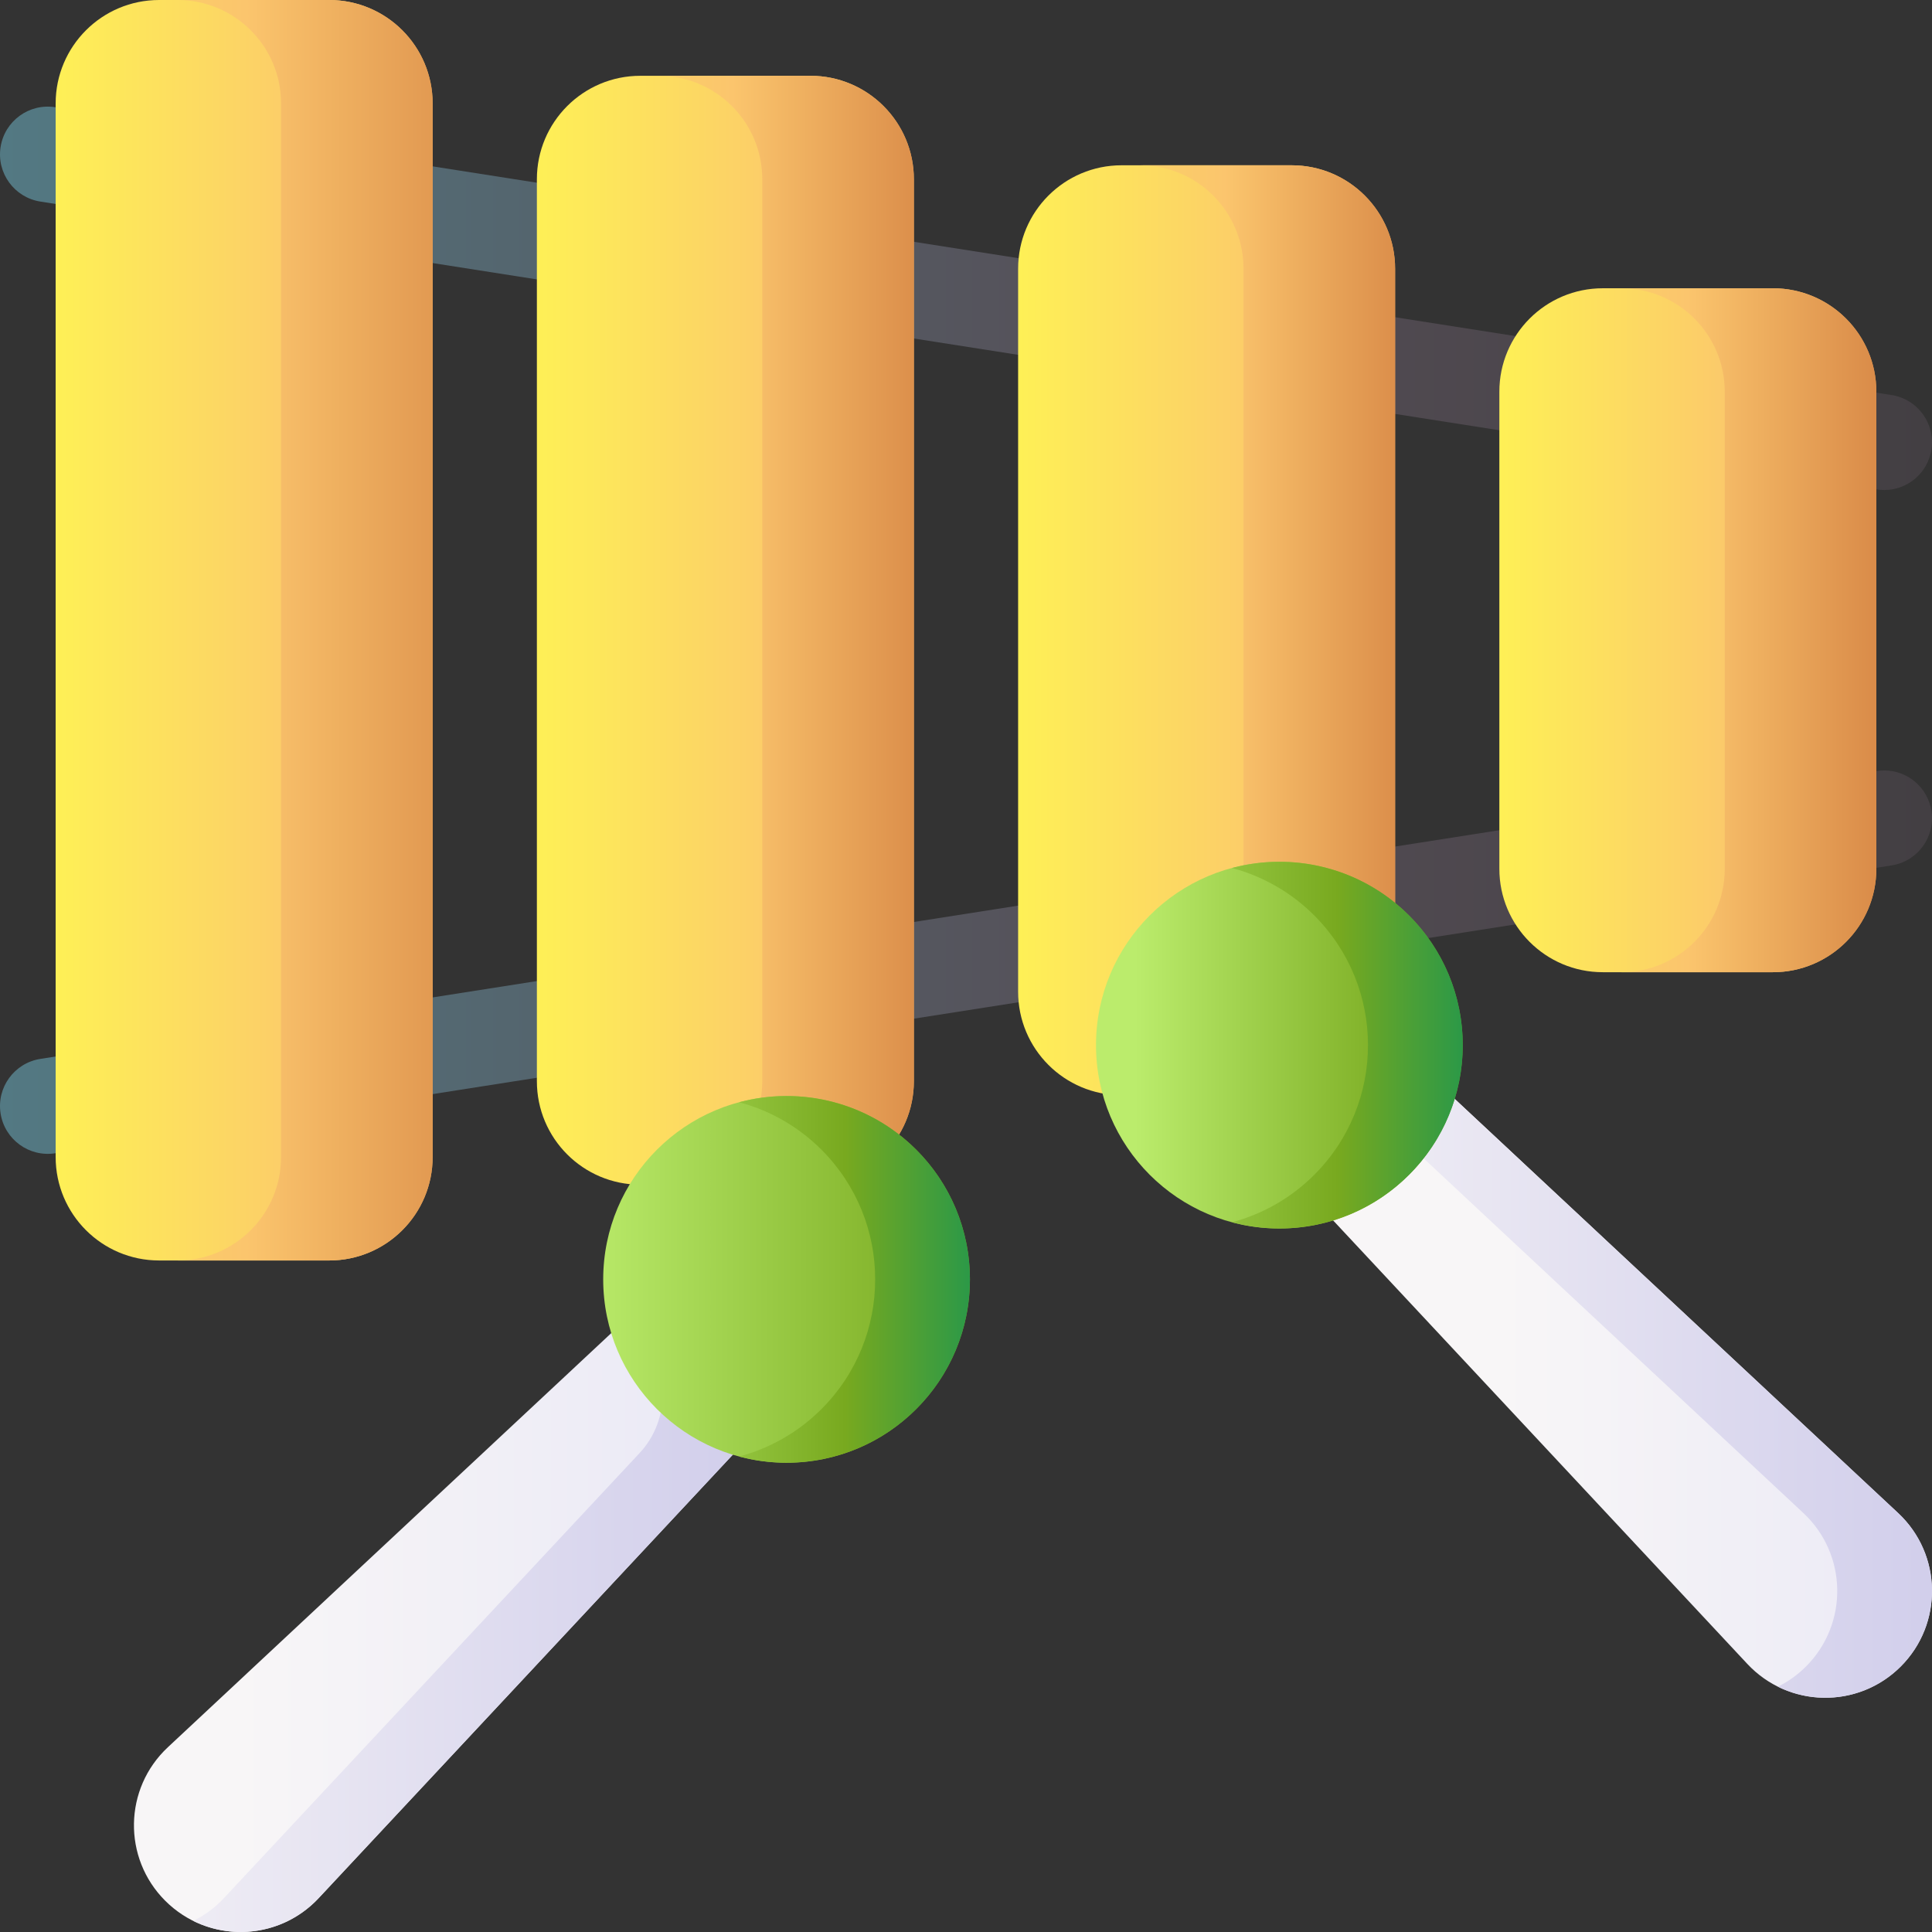<svg id="Capa_1" enable-background="new 0 0 510 510" height="512" viewBox="0 0 510 510" width="512" xmlns="http://www.w3.org/2000/svg" xmlns:xlink="http://www.w3.org/1999/xlink"><rect x="0" y="0" width="510" height="510" fill="#333333" stroke="none"/><linearGradient id="lg1"><stop offset="0" stop-color="#537983"/><stop offset=".593" stop-color="#554e56"/><stop offset="1" stop-color="#433f43"/></linearGradient><linearGradient id="SVGID_1_" gradientUnits="userSpaceOnUse" x1="0" x2="510" xlink:href="#lg1" y1="78.748" y2="78.748"/><linearGradient id="SVGID_2_" gradientTransform="matrix(1 0 0 -1 0 339.862)" gradientUnits="userSpaceOnUse" x1="0" x2="510" xlink:href="#lg1" y1="85.876" y2="85.876"/><linearGradient id="lg2"><stop offset="0" stop-color="#fef056"/><stop offset=".521" stop-color="#fbc56d"/><stop offset="1" stop-color="#c86d36"/></linearGradient><linearGradient id="SVGID_3_" gradientUnits="userSpaceOnUse" x1="14.691" x2="160.193" xlink:href="#lg2" y1="166.367" y2="166.367"/><linearGradient id="SVGID_4_" gradientUnits="userSpaceOnUse" x1="-44" x2="165.239" xlink:href="#lg2" y1="166.367" y2="166.367"/><linearGradient id="SVGID_5_" gradientUnits="userSpaceOnUse" x1="141.724" x2="286.242" xlink:href="#lg2" y1="166.367" y2="166.367"/><linearGradient id="SVGID_6_" gradientUnits="userSpaceOnUse" x1="108" x2="271.884" xlink:href="#lg2" y1="166.367" y2="166.367"/><linearGradient id="SVGID_7_" gradientUnits="userSpaceOnUse" x1="268.758" x2="410.618" xlink:href="#lg2" y1="166.367" y2="166.367"/><linearGradient id="SVGID_8_" gradientUnits="userSpaceOnUse" x1="244" x2="396.329" xlink:href="#lg2" y1="166.367" y2="166.367"/><linearGradient id="SVGID_9_" gradientUnits="userSpaceOnUse" x1="395.791" x2="524.613" xlink:href="#lg2" y1="166.367" y2="166.367"/><linearGradient id="SVGID_10_" gradientUnits="userSpaceOnUse" x1="363" x2="521.316" xlink:href="#lg2" y1="166.367" y2="166.367"/><linearGradient id="lg3"><stop offset="0" stop-color="#f8f6f7"/><stop offset=".179" stop-color="#f8f6f7"/><stop offset="1" stop-color="#e7e6f5"/></linearGradient><linearGradient id="SVGID_11_" gradientUnits="userSpaceOnUse" x1="364.112" x2="540.243" xlink:href="#lg3" y1="365.881" y2="365.881"/><linearGradient id="lg4"><stop offset="0" stop-color="#f8f6f7"/><stop offset="1" stop-color="#d1ceeb"/></linearGradient><linearGradient id="SVGID_12_" gradientUnits="userSpaceOnUse" x1="310.667" x2="512.134" xlink:href="#lg4" y1="365.882" y2="365.882"/><linearGradient id="lg5"><stop offset="0" stop-color="#bbec6c"/><stop offset=".586" stop-color="#78a91f"/><stop offset="1" stop-color="#02905d"/></linearGradient><linearGradient id="SVGID_13_" gradientUnits="userSpaceOnUse" x1="299.615" x2="423.52" xlink:href="#lg5" y1="275.889" y2="275.889"/><linearGradient id="SVGID_14_" gradientUnits="userSpaceOnUse" x1="281.333" x2="403.922" xlink:href="#lg5" y1="275.889" y2="275.889"/><linearGradient id="SVGID_15_" gradientUnits="userSpaceOnUse" x1="28.128" x2="218.766" xlink:href="#lg3" y1="427.717" y2="427.717"/><linearGradient id="SVGID_16_" gradientUnits="userSpaceOnUse" x1="-.667" x2="199.735" xlink:href="#lg4" y1="427.721" y2="427.721"/><linearGradient id="SVGID_17_" gradientUnits="userSpaceOnUse" x1="152.623" x2="322.675" xlink:href="#lg5" y1="337.724" y2="337.724"/><linearGradient id="SVGID_18_" gradientUnits="userSpaceOnUse" x1="151.243" x2="273.832" xlink:href="#lg5" y1="337.724" y2="337.724"/><g><g><g><path d="m497.406 129.351c-.65 0-1.307-.05-1.968-.154l-484.78-75.986c-6.88-1.078-11.583-7.529-10.504-14.408 1.078-6.879 7.532-11.581 14.408-10.504l484.78 75.986c6.879 1.079 11.582 7.529 10.504 14.409-.975 6.217-6.339 10.657-12.44 10.657z" fill="url(#SVGID_1_)"/><path d="m497.406 203.382c-.65 0-1.307.05-1.968.154l-484.78 75.986c-6.879 1.079-11.582 7.529-10.504 14.409 1.078 6.879 7.532 11.581 14.408 10.504l484.78-75.986c6.879-1.079 11.582-7.529 10.504-14.409-.975-6.217-6.339-10.658-12.44-10.658z" fill="url(#SVGID_2_)"/></g><g><path d="m86.902 332.734h-44.904c-15.081 0-27.307-12.226-27.307-27.307v-278.12c0-15.081 12.226-27.307 27.307-27.307h44.904c15.081 0 27.307 12.226 27.307 27.307v278.12c0 15.081-12.226 27.307-27.307 27.307z" fill="url(#SVGID_3_)"/><path d="m86.902 0h-40.02c15.081 0 27.307 12.226 27.307 27.307v278.12c0 15.081-12.226 27.307-27.307 27.307h40.02c15.081 0 27.307-12.226 27.307-27.307v-278.12c0-15.081-12.226-27.307-27.307-27.307z" fill="url(#SVGID_4_)"/></g><g><path d="m213.935 312.726h-44.904c-15.081 0-27.307-12.226-27.307-27.307v-238.104c0-15.081 12.226-27.307 27.307-27.307h44.904c15.081 0 27.307 12.226 27.307 27.307v238.104c0 15.081-12.225 27.307-27.307 27.307z" fill="url(#SVGID_5_)"/><path d="m213.935 20.008h-40.02c15.081 0 27.307 12.226 27.307 27.307v238.104c0 15.081-12.226 27.307-27.307 27.307h40.02c15.081 0 27.307-12.226 27.307-27.307v-238.104c0-15.081-12.225-27.307-27.307-27.307z" fill="url(#SVGID_6_)"/></g><g><path d="m340.969 289.103h-44.904c-15.081 0-27.307-12.226-27.307-27.307v-190.858c0-15.081 12.226-27.307 27.307-27.307h44.904c15.081 0 27.307 12.226 27.307 27.307v190.858c0 15.081-12.226 27.307-27.307 27.307z" fill="url(#SVGID_7_)"/><path d="m340.969 43.631h-40.02c15.081 0 27.307 12.226 27.307 27.307v190.858c0 15.081-12.226 27.307-27.307 27.307h40.02c15.081 0 27.307-12.226 27.307-27.307v-190.858c0-15.081-12.226-27.307-27.307-27.307z" fill="url(#SVGID_8_)"/></g><g><path d="m468.002 256.639h-44.904c-15.081 0-27.307-12.226-27.307-27.307v-125.93c0-15.081 12.226-27.307 27.307-27.307h44.904c15.081 0 27.307 12.226 27.307 27.307v125.93c0 15.081-12.226 27.307-27.307 27.307z" fill="url(#SVGID_9_)"/><path d="m468.002 76.095h-40.02c15.081 0 27.307 12.226 27.307 27.307v125.93c0 15.081-12.226 27.307-27.307 27.307h40.02c15.081 0 27.307-12.226 27.307-27.307v-125.93c0-15.081-12.226-27.307-27.307-27.307z" fill="url(#SVGID_10_)"/></g></g><g><g><path d="m501.749 439.913c11.268-11.268 10.955-29.632-.691-40.509l-117.457-109.7c-8.936-8.345-22.877-8.107-31.523.538-8.646 8.645-8.883 22.587-.538 31.523l109.7 117.457c10.877 11.646 29.24 11.959 40.509.691z" fill="url(#SVGID_11_)"/><path d="m501.057 399.404-117.457-109.7c-7.805-7.29-19.43-8.028-28.008-2.336 1.044.69 2.053 1.455 2.997 2.336l117.457 109.7c11.646 10.877 11.96 29.241.691 40.509-2.233 2.233-4.747 4.003-7.423 5.329 10.509 5.207 23.635 3.471 32.435-5.329 11.268-11.268 10.954-29.632-.692-40.509z" fill="url(#SVGID_12_)"/><circle cx="337.724" cy="275.889" fill="url(#SVGID_13_)" r="48.404"/></g><path d="m371.951 241.662c-12.662-12.662-30.591-16.829-46.732-12.528 7.956 2.12 15.48 6.287 21.721 12.528 18.903 18.903 18.903 49.55 0 68.453-6.241 6.241-13.765 10.408-21.721 12.528 16.142 4.301 34.07.134 46.732-12.528 18.903-18.902 18.903-49.55 0-68.453z" fill="url(#SVGID_14_)"/></g><g><g><path d="m43.61 501.749c-11.268-11.268-10.955-29.632.691-40.509l117.457-109.7c8.936-8.345 22.877-8.107 31.523.538 8.645 8.646 8.883 22.587.538 31.523l-109.7 117.457c-10.878 11.645-29.241 11.959-40.509.691z" fill="url(#SVGID_15_)"/><path d="m193.281 352.078c-7.732-7.732-19.691-8.718-28.526-2.874 1.242.824 2.421 1.781 3.515 2.874 8.645 8.646 8.883 22.587.538 31.523l-109.7 117.457c-2.383 2.552-5.126 4.559-8.074 6.02 10.831 5.363 24.364 3.319 33.085-6.02l109.7-117.457c8.345-8.936 8.107-22.878-.538-31.523z" fill="url(#SVGID_16_)"/><circle cx="207.634" cy="337.724" fill="url(#SVGID_17_)" r="48.404"/></g><path d="m241.861 303.498c-12.662-12.662-30.591-16.829-46.732-12.528 7.956 2.12 15.48 6.287 21.721 12.528 18.903 18.903 18.903 49.55 0 68.453-6.241 6.241-13.765 10.408-21.721 12.528 16.142 4.301 34.07.134 46.732-12.528 18.903-18.903 18.903-49.55 0-68.453z" fill="url(#SVGID_18_)"/></g></g></svg>